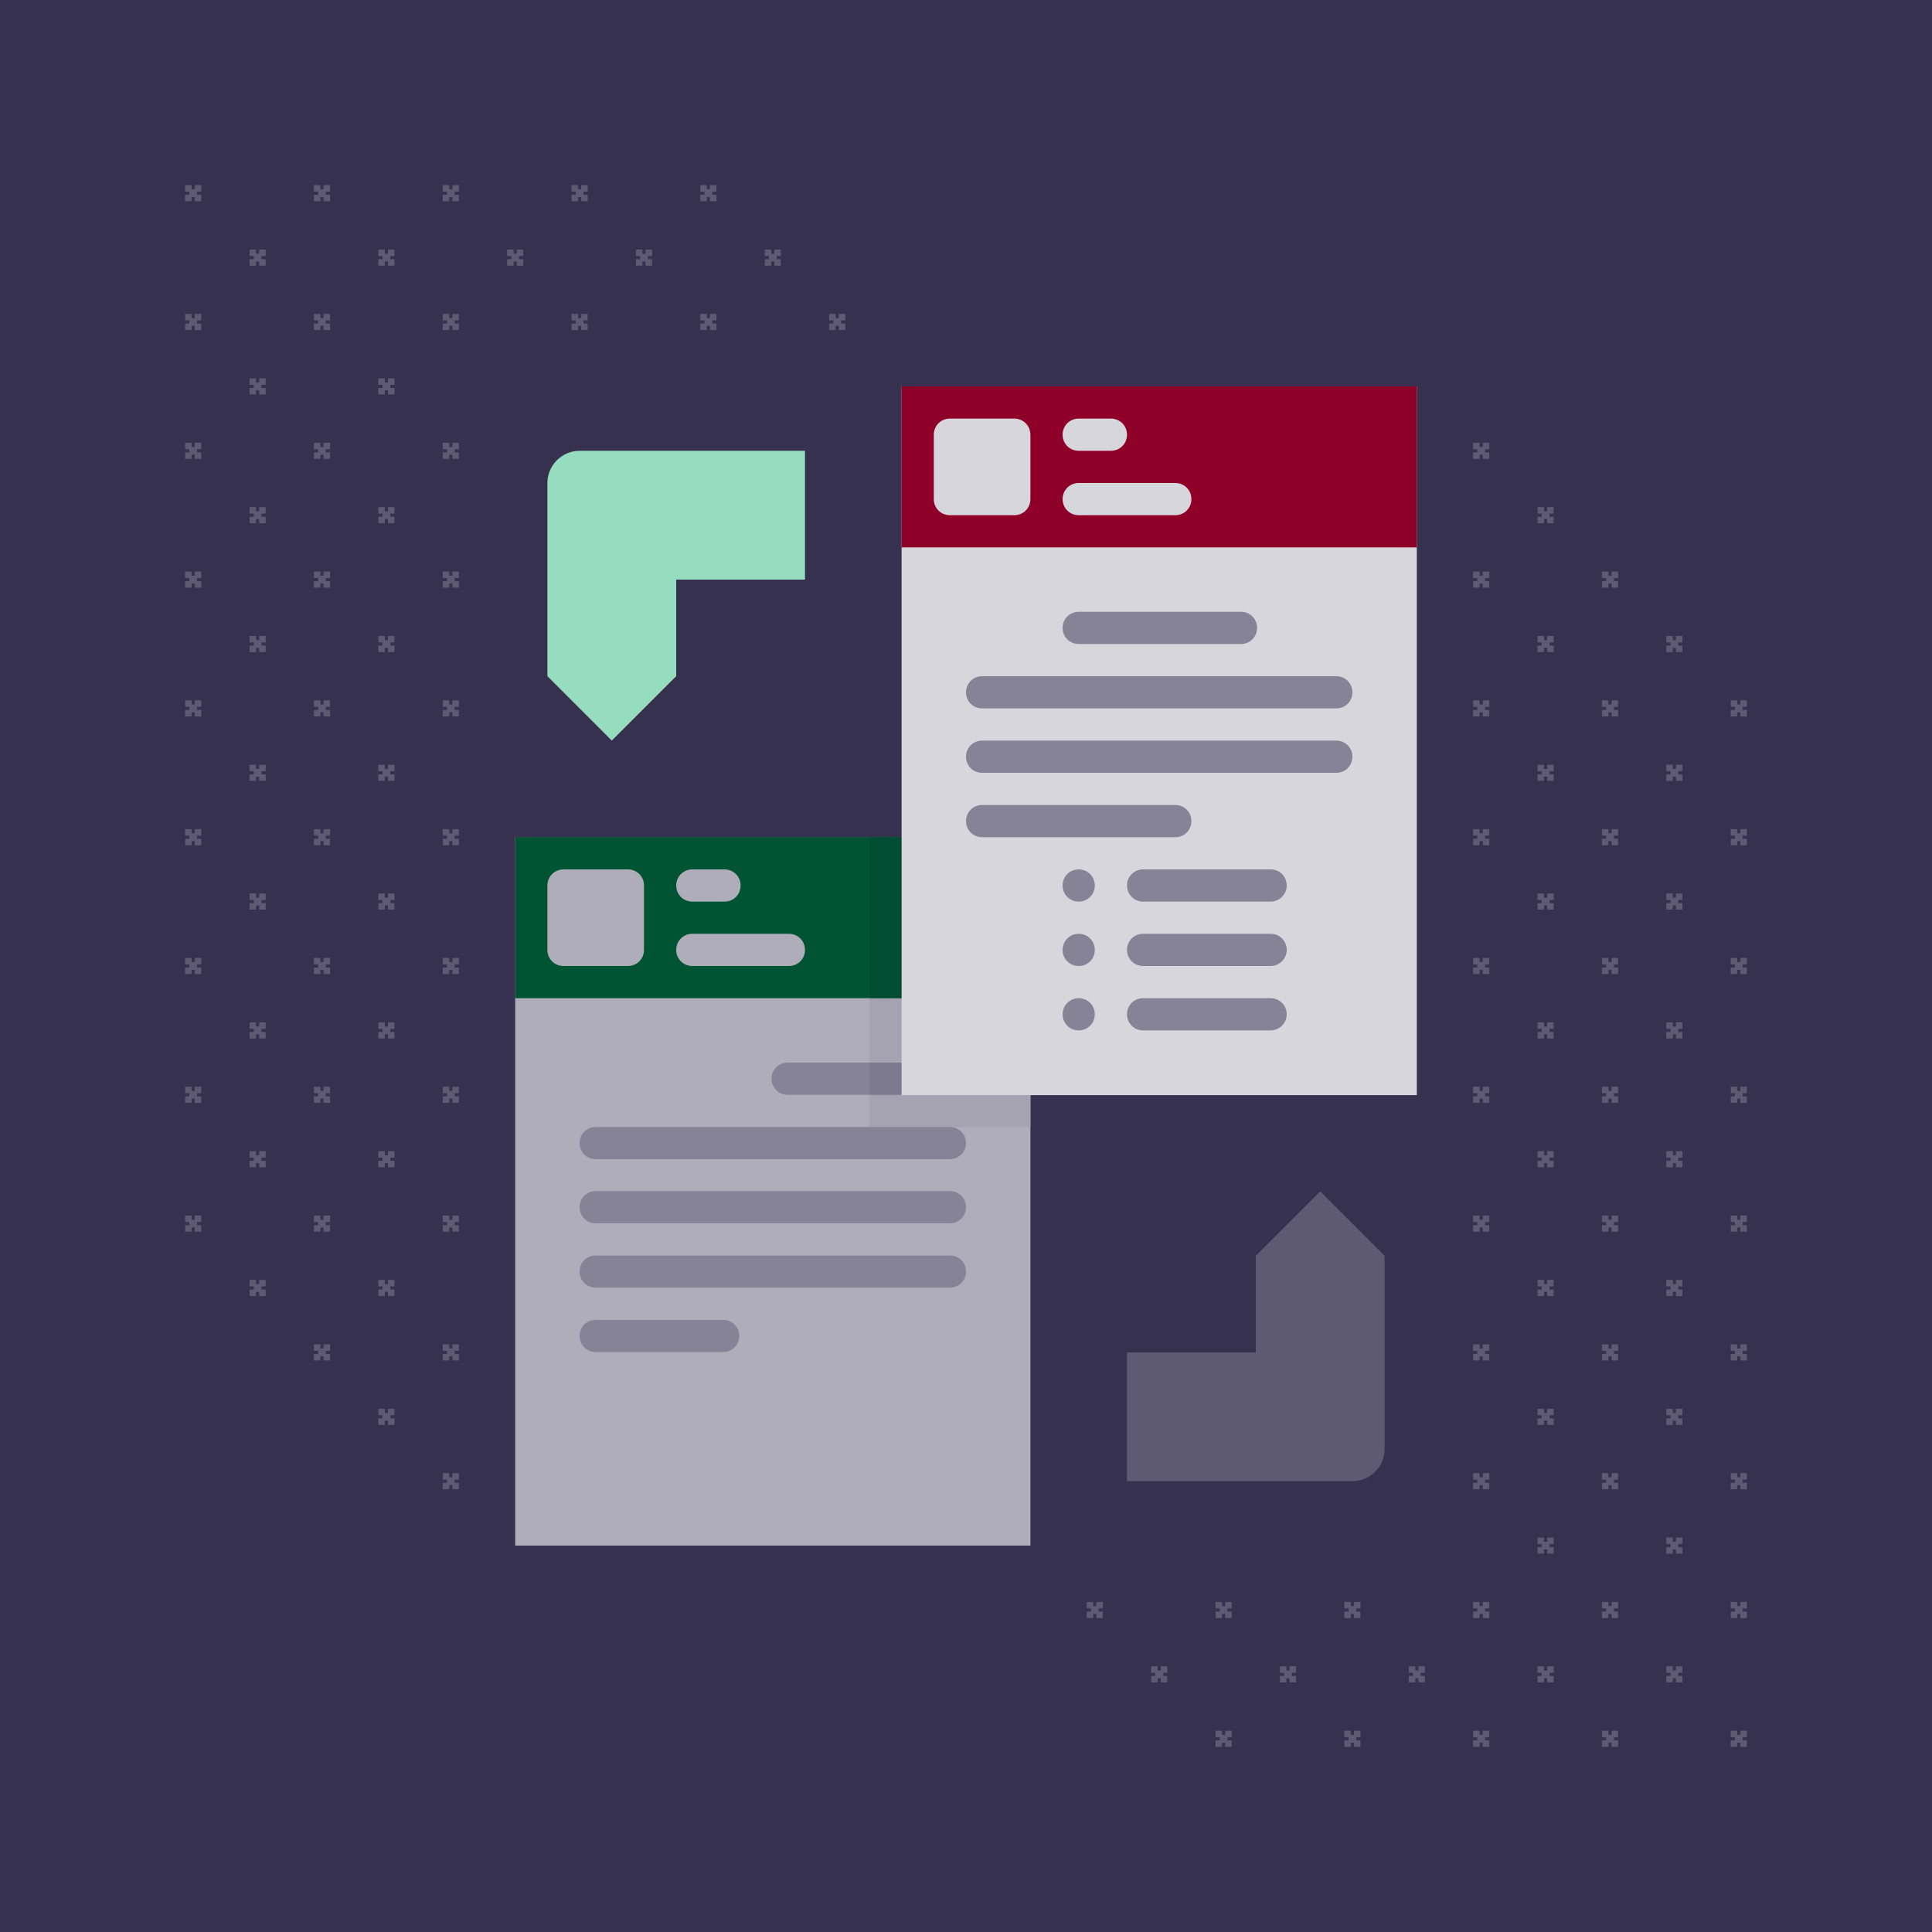 <?xml version="1.0" encoding="utf-8"?>
<!-- Generator: Adobe Illustrator 24.0.3, SVG Export Plug-In . SVG Version: 6.00 Build 0)  -->
<svg version="1.1" xmlns="http://www.w3.org/2000/svg" xmlns:xlink="http://www.w3.org/1999/xlink" x="0px" y="0px"
	 viewBox="0 0 600 600" style="enable-background:new 0 0 600 600;" xml:space="preserve">
<style type="text/css">
	.st0{fill:#373150;}
	.st1{fill:#5F5A74;}
	.st2{fill:#AFADB9;}
	.st3{fill:#878397;}
	.st4{fill:#005434;}
	.st5{fill:#96DCBE;}
	.st6{fill:#A5A2B1;}
	.st7{fill:#004D34;}
	.st8{fill:#7D798E;}
	.st9{fill:#D7D6DC;}
	.st10{fill:#8F0028;}
	.st11{display:none;}
	.st12{display:inline;}
	.st13{fill:none;stroke:#FF00FF;stroke-width:2;stroke-miterlimit:10;}
</style>
<g id="Dark_background">
	<rect x="-10" y="-10" class="st0" width="620" height="620"/>
</g>
<g id="Layer_5">
</g>
<g id="Shadows">
</g>
<g id="Pattern">
	<g>
		<polygon class="st1" points="62.5,59.5 62.5,57.5 60.5,57.5 60.5,58.8 59.5,58.8 59.5,57.5 57.5,57.5 57.5,59.5 58.8,59.5 
			58.8,60.5 57.5,60.5 57.5,62.5 59.5,62.5 59.5,61.2 60.5,61.2 60.5,62.5 62.5,62.5 62.5,60.5 61.2,60.5 61.2,59.5 		"/>
		<polygon class="st1" points="102.5,59.5 102.5,57.5 100.5,57.5 100.5,58.8 99.5,58.8 99.5,57.5 97.5,57.5 97.5,59.5 98.8,59.5 
			98.8,60.5 97.5,60.5 97.5,62.5 99.5,62.5 99.5,61.2 100.5,61.2 100.5,62.5 102.5,62.5 102.5,60.5 101.2,60.5 101.2,59.5 		"/>
		<polygon class="st1" points="142.5,59.5 142.5,57.5 140.5,57.5 140.5,58.8 139.5,58.8 139.5,57.5 137.5,57.5 137.5,59.5 
			138.8,59.5 138.8,60.5 137.5,60.5 137.5,62.5 139.5,62.5 139.5,61.2 140.5,61.2 140.5,62.5 142.5,62.5 142.5,60.5 141.2,60.5 
			141.2,59.5 		"/>
		<polygon class="st1" points="182.5,59.5 182.5,57.5 180.5,57.5 180.5,58.8 179.5,58.8 179.5,57.5 177.5,57.5 177.5,59.5 
			178.8,59.5 178.8,60.5 177.5,60.5 177.5,62.5 179.5,62.5 179.5,61.2 180.5,61.2 180.5,62.5 182.5,62.5 182.5,60.5 181.2,60.5 
			181.2,59.5 		"/>
		<polygon class="st1" points="222.5,59.5 222.5,57.5 220.5,57.5 220.5,58.8 219.5,58.8 219.5,57.5 217.5,57.5 217.5,59.5 
			218.8,59.5 218.8,60.5 217.5,60.5 217.5,62.5 219.5,62.5 219.5,61.2 220.5,61.2 220.5,62.5 222.5,62.5 222.5,60.5 221.2,60.5 
			221.2,59.5 		"/>
		<polygon class="st1" points="82.5,79.5 82.5,77.5 80.5,77.5 80.5,78.8 79.5,78.8 79.5,77.5 77.5,77.5 77.5,79.5 78.8,79.5 
			78.8,80.5 77.5,80.5 77.5,82.5 79.5,82.5 79.5,81.2 80.5,81.2 80.5,82.5 82.5,82.5 82.5,80.5 81.2,80.5 81.2,79.5 		"/>
		<polygon class="st1" points="122.5,79.5 122.5,77.5 120.5,77.5 120.5,78.8 119.5,78.8 119.5,77.5 117.5,77.5 117.5,79.5 
			118.8,79.5 118.8,80.5 117.5,80.5 117.5,82.5 119.5,82.5 119.5,81.2 120.5,81.2 120.5,82.5 122.5,82.5 122.5,80.5 121.2,80.5 
			121.2,79.5 		"/>
		<polygon class="st1" points="162.5,79.5 162.5,77.5 160.5,77.5 160.5,78.8 159.5,78.8 159.5,77.5 157.5,77.5 157.5,79.5 
			158.8,79.5 158.8,80.5 157.5,80.5 157.5,82.5 159.5,82.5 159.5,81.2 160.5,81.2 160.5,82.5 162.5,82.5 162.5,80.5 161.2,80.5 
			161.2,79.5 		"/>
		<polygon class="st1" points="202.5,79.5 202.5,77.5 200.5,77.5 200.5,78.8 199.5,78.8 199.5,77.5 197.5,77.5 197.5,79.5 
			198.8,79.5 198.8,80.5 197.5,80.5 197.5,82.5 199.5,82.5 199.5,81.2 200.5,81.2 200.5,82.5 202.5,82.5 202.5,80.5 201.2,80.5 
			201.2,79.5 		"/>
		<polygon class="st1" points="242.5,79.5 242.5,77.5 240.5,77.5 240.5,78.8 239.5,78.8 239.5,77.5 237.5,77.5 237.5,79.5 
			238.8,79.5 238.8,80.5 237.5,80.5 237.5,82.5 239.5,82.5 239.5,81.2 240.5,81.2 240.5,82.5 242.5,82.5 242.5,80.5 241.2,80.5 
			241.2,79.5 		"/>
		<polygon class="st1" points="82.5,119.5 82.5,117.5 80.5,117.5 80.5,118.8 79.5,118.8 79.5,117.5 77.5,117.5 77.5,119.5 
			78.8,119.5 78.8,120.5 77.5,120.5 77.5,122.5 79.5,122.5 79.5,121.2 80.5,121.2 80.5,122.5 82.5,122.5 82.5,120.5 81.2,120.5 
			81.2,119.5 		"/>
		<polygon class="st1" points="122.5,119.5 122.5,117.5 120.5,117.5 120.5,118.8 119.5,118.8 119.5,117.5 117.5,117.5 117.5,119.5 
			118.8,119.5 118.8,120.5 117.5,120.5 117.5,122.5 119.5,122.5 119.5,121.2 120.5,121.2 120.5,122.5 122.5,122.5 122.5,120.5 
			121.2,120.5 121.2,119.5 		"/>
		<polygon class="st1" points="82.5,159.5 82.5,157.5 80.5,157.5 80.5,158.8 79.5,158.8 79.5,157.5 77.5,157.5 77.5,159.5 
			78.8,159.5 78.8,160.5 77.5,160.5 77.5,162.5 79.5,162.5 79.5,161.2 80.5,161.2 80.5,162.5 82.5,162.5 82.5,160.5 81.2,160.5 
			81.2,159.5 		"/>
		<polygon class="st1" points="122.5,159.5 122.5,157.5 120.5,157.5 120.5,158.8 119.5,158.8 119.5,157.5 117.5,157.5 117.5,159.5 
			118.8,159.5 118.8,160.5 117.5,160.5 117.5,162.5 119.5,162.5 119.5,161.2 120.5,161.2 120.5,162.5 122.5,162.5 122.5,160.5 
			121.2,160.5 121.2,159.5 		"/>
		<polygon class="st1" points="82.5,199.5 82.5,197.5 80.5,197.5 80.5,198.8 79.5,198.8 79.5,197.5 77.5,197.5 77.5,199.5 
			78.8,199.5 78.8,200.5 77.5,200.5 77.5,202.5 79.5,202.5 79.5,201.2 80.5,201.2 80.5,202.5 82.5,202.5 82.5,200.5 81.2,200.5 
			81.2,199.5 		"/>
		<polygon class="st1" points="122.5,199.5 122.5,197.5 120.5,197.5 120.5,198.8 119.5,198.8 119.5,197.5 117.5,197.5 117.5,199.5 
			118.8,199.5 118.8,200.5 117.5,200.5 117.5,202.5 119.5,202.5 119.5,201.2 120.5,201.2 120.5,202.5 122.5,202.5 122.5,200.5 
			121.2,200.5 121.2,199.5 		"/>
		<polygon class="st1" points="82.5,239.5 82.5,237.5 80.5,237.5 80.5,238.8 79.5,238.8 79.5,237.5 77.5,237.5 77.5,239.5 
			78.8,239.5 78.8,240.5 77.5,240.5 77.5,242.5 79.5,242.5 79.5,241.2 80.5,241.2 80.5,242.5 82.5,242.5 82.5,240.5 81.2,240.5 
			81.2,239.5 		"/>
		<polygon class="st1" points="122.5,239.5 122.5,237.5 120.5,237.5 120.5,238.8 119.5,238.8 119.5,237.5 117.5,237.5 117.5,239.5 
			118.8,239.5 118.8,240.5 117.5,240.5 117.5,242.5 119.5,242.5 119.5,241.2 120.5,241.2 120.5,242.5 122.5,242.5 122.5,240.5 
			121.2,240.5 121.2,239.5 		"/>
		<polygon class="st1" points="82.5,279.5 82.5,277.5 80.5,277.5 80.5,278.8 79.5,278.8 79.5,277.5 77.5,277.5 77.5,279.5 
			78.8,279.5 78.8,280.5 77.5,280.5 77.5,282.5 79.5,282.5 79.5,281.2 80.5,281.2 80.5,282.5 82.5,282.5 82.5,280.5 81.2,280.5 
			81.2,279.5 		"/>
		<polygon class="st1" points="122.5,279.5 122.5,277.5 120.5,277.5 120.5,278.8 119.5,278.8 119.5,277.5 117.5,277.5 117.5,279.5 
			118.8,279.5 118.8,280.5 117.5,280.5 117.5,282.5 119.5,282.5 119.5,281.2 120.5,281.2 120.5,282.5 122.5,282.5 122.5,280.5 
			121.2,280.5 121.2,279.5 		"/>
		<polygon class="st1" points="82.5,319.5 82.5,317.5 80.5,317.5 80.5,318.8 79.5,318.8 79.5,317.5 77.5,317.5 77.5,319.5 
			78.8,319.5 78.8,320.5 77.5,320.5 77.5,322.5 79.5,322.5 79.5,321.2 80.5,321.2 80.5,322.5 82.5,322.5 82.5,320.5 81.2,320.5 
			81.2,319.5 		"/>
		<polygon class="st1" points="122.5,319.5 122.5,317.5 120.5,317.5 120.5,318.8 119.5,318.8 119.5,317.5 117.5,317.5 117.5,319.5 
			118.8,319.5 118.8,320.5 117.5,320.5 117.5,322.5 119.5,322.5 119.5,321.2 120.5,321.2 120.5,322.5 122.5,322.5 122.5,320.5 
			121.2,320.5 121.2,319.5 		"/>
		<polygon class="st1" points="82.5,359.5 82.5,357.5 80.5,357.5 80.5,358.8 79.5,358.8 79.5,357.5 77.5,357.5 77.5,359.5 
			78.8,359.5 78.8,360.5 77.5,360.5 77.5,362.5 79.5,362.5 79.5,361.2 80.5,361.2 80.5,362.5 82.5,362.5 82.5,360.5 81.2,360.5 
			81.2,359.5 		"/>
		<polygon class="st1" points="122.5,359.5 122.5,357.5 120.5,357.5 120.5,358.8 119.5,358.8 119.5,357.5 117.5,357.5 117.5,359.5 
			118.8,359.5 118.8,360.5 117.5,360.5 117.5,362.5 119.5,362.5 119.5,361.2 120.5,361.2 120.5,362.5 122.5,362.5 122.5,360.5 
			121.2,360.5 121.2,359.5 		"/>
		<polygon class="st1" points="82.5,399.5 82.5,397.5 80.5,397.5 80.5,398.8 79.5,398.8 79.5,397.5 77.5,397.5 77.5,399.5 
			78.8,399.5 78.8,400.5 77.5,400.5 77.5,402.5 79.5,402.5 79.5,401.2 80.5,401.2 80.5,402.5 82.5,402.5 82.5,400.5 81.2,400.5 
			81.2,399.5 		"/>
		<polygon class="st1" points="122.5,399.5 122.5,397.5 120.5,397.5 120.5,398.8 119.5,398.8 119.5,397.5 117.5,397.5 117.5,399.5 
			118.8,399.5 118.8,400.5 117.5,400.5 117.5,402.5 119.5,402.5 119.5,401.2 120.5,401.2 120.5,402.5 122.5,402.5 122.5,400.5 
			121.2,400.5 121.2,399.5 		"/>
		<polygon class="st1" points="122.5,439.5 122.5,437.5 120.5,437.5 120.5,438.8 119.5,438.8 119.5,437.5 117.5,437.5 117.5,439.5 
			118.8,439.5 118.8,440.5 117.5,440.5 117.5,442.5 119.5,442.5 119.5,441.2 120.5,441.2 120.5,442.5 122.5,442.5 122.5,440.5 
			121.2,440.5 121.2,439.5 		"/>
		<polygon class="st1" points="62.5,99.5 62.5,97.5 60.5,97.5 60.5,98.8 59.5,98.8 59.5,97.5 57.5,97.5 57.5,99.5 58.8,99.5 
			58.8,100.5 57.5,100.5 57.5,102.5 59.5,102.5 59.5,101.2 60.5,101.2 60.5,102.5 62.5,102.5 62.5,100.5 61.2,100.5 61.2,99.5 		"/>
		<polygon class="st1" points="102.5,99.5 102.5,97.5 100.5,97.5 100.5,98.8 99.5,98.8 99.5,97.5 97.5,97.5 97.5,99.5 98.8,99.5 
			98.8,100.5 97.5,100.5 97.5,102.5 99.5,102.5 99.5,101.2 100.5,101.2 100.5,102.5 102.5,102.5 102.5,100.5 101.2,100.5 
			101.2,99.5 		"/>
		<polygon class="st1" points="142.5,99.5 142.5,97.5 140.5,97.5 140.5,98.8 139.5,98.8 139.5,97.5 137.5,97.5 137.5,99.5 
			138.8,99.5 138.8,100.5 137.5,100.5 137.5,102.5 139.5,102.5 139.5,101.2 140.5,101.2 140.5,102.5 142.5,102.5 142.5,100.5 
			141.2,100.5 141.2,99.5 		"/>
		<polygon class="st1" points="182.5,99.5 182.5,97.5 180.5,97.5 180.5,98.8 179.5,98.8 179.5,97.5 177.5,97.5 177.5,99.5 
			178.8,99.5 178.8,100.5 177.5,100.5 177.5,102.5 179.5,102.5 179.5,101.2 180.5,101.2 180.5,102.5 182.5,102.5 182.5,100.5 
			181.2,100.5 181.2,99.5 		"/>
		<polygon class="st1" points="222.5,99.5 222.5,97.5 220.5,97.5 220.5,98.8 219.5,98.8 219.5,97.5 217.5,97.5 217.5,99.5 
			218.8,99.5 218.8,100.5 217.5,100.5 217.5,102.5 219.5,102.5 219.5,101.2 220.5,101.2 220.5,102.5 222.5,102.5 222.5,100.5 
			221.2,100.5 221.2,99.5 		"/>
		<polygon class="st1" points="262.5,99.5 262.5,97.5 260.5,97.5 260.5,98.8 259.5,98.8 259.5,97.5 257.5,97.5 257.5,99.5 
			258.8,99.5 258.8,100.5 257.5,100.5 257.5,102.5 259.5,102.5 259.5,101.2 260.5,101.2 260.5,102.5 262.5,102.5 262.5,100.5 
			261.2,100.5 261.2,99.5 		"/>
		<polygon class="st1" points="62.5,139.5 62.5,137.5 60.5,137.5 60.5,138.8 59.5,138.8 59.5,137.5 57.5,137.5 57.5,139.5 
			58.8,139.5 58.8,140.5 57.5,140.5 57.5,142.5 59.5,142.5 59.5,141.2 60.5,141.2 60.5,142.5 62.5,142.5 62.5,140.5 61.2,140.5 
			61.2,139.5 		"/>
		<polygon class="st1" points="102.5,139.5 102.5,137.5 100.5,137.5 100.5,138.8 99.5,138.8 99.5,137.5 97.5,137.5 97.5,139.5 
			98.8,139.5 98.8,140.5 97.5,140.5 97.5,142.5 99.5,142.5 99.5,141.2 100.5,141.2 100.5,142.5 102.5,142.5 102.5,140.5 
			101.2,140.5 101.2,139.5 		"/>
		<polygon class="st1" points="142.5,139.5 142.5,137.5 140.5,137.5 140.5,138.8 139.5,138.8 139.5,137.5 137.5,137.5 137.5,139.5 
			138.8,139.5 138.8,140.5 137.5,140.5 137.5,142.5 139.5,142.5 139.5,141.2 140.5,141.2 140.5,142.5 142.5,142.5 142.5,140.5 
			141.2,140.5 141.2,139.5 		"/>
		<polygon class="st1" points="462.5,139.5 462.5,137.5 460.5,137.5 460.5,138.8 459.5,138.8 459.5,137.5 457.5,137.5 457.5,139.5 
			458.8,139.5 458.8,140.5 457.5,140.5 457.5,142.5 459.5,142.5 459.5,141.2 460.5,141.2 460.5,142.5 462.5,142.5 462.5,140.5 
			461.2,140.5 461.2,139.5 		"/>
		<polygon class="st1" points="62.5,179.5 62.5,177.5 60.5,177.5 60.5,178.8 59.5,178.8 59.5,177.5 57.5,177.5 57.5,179.5 
			58.8,179.5 58.8,180.5 57.5,180.5 57.5,182.5 59.5,182.5 59.5,181.2 60.5,181.2 60.5,182.5 62.5,182.5 62.5,180.5 61.2,180.5 
			61.2,179.5 		"/>
		<polygon class="st1" points="102.5,179.5 102.5,177.5 100.5,177.5 100.5,178.8 99.5,178.8 99.5,177.5 97.5,177.5 97.5,179.5 
			98.8,179.5 98.8,180.5 97.5,180.5 97.5,182.5 99.5,182.5 99.5,181.2 100.5,181.2 100.5,182.5 102.5,182.5 102.5,180.5 
			101.2,180.5 101.2,179.5 		"/>
		<polygon class="st1" points="142.5,179.5 142.5,177.5 140.5,177.5 140.5,178.8 139.5,178.8 139.5,177.5 137.5,177.5 137.5,179.5 
			138.8,179.5 138.8,180.5 137.5,180.5 137.5,182.5 139.5,182.5 139.5,181.2 140.5,181.2 140.5,182.5 142.5,182.5 142.5,180.5 
			141.2,180.5 141.2,179.5 		"/>
		<polygon class="st1" points="462.5,179.5 462.5,177.5 460.5,177.5 460.5,178.8 459.5,178.8 459.5,177.5 457.5,177.5 457.5,179.5 
			458.8,179.5 458.8,180.5 457.5,180.5 457.5,182.5 459.5,182.5 459.5,181.2 460.5,181.2 460.5,182.5 462.5,182.5 462.5,180.5 
			461.2,180.5 461.2,179.5 		"/>
		<polygon class="st1" points="62.5,219.5 62.5,217.5 60.5,217.5 60.5,218.8 59.5,218.8 59.5,217.5 57.5,217.5 57.5,219.5 
			58.8,219.5 58.8,220.5 57.5,220.5 57.5,222.5 59.5,222.5 59.5,221.2 60.5,221.2 60.5,222.5 62.5,222.5 62.5,220.5 61.2,220.5 
			61.2,219.5 		"/>
		<polygon class="st1" points="102.5,219.5 102.5,217.5 100.5,217.5 100.5,218.8 99.5,218.8 99.5,217.5 97.5,217.5 97.5,219.5 
			98.8,219.5 98.8,220.5 97.5,220.5 97.5,222.5 99.5,222.5 99.5,221.2 100.5,221.2 100.5,222.5 102.5,222.5 102.5,220.5 
			101.2,220.5 101.2,219.5 		"/>
		<polygon class="st1" points="142.5,219.5 142.5,217.5 140.5,217.5 140.5,218.8 139.5,218.8 139.5,217.5 137.5,217.5 137.5,219.5 
			138.8,219.5 138.8,220.5 137.5,220.5 137.5,222.5 139.5,222.5 139.5,221.2 140.5,221.2 140.5,222.5 142.5,222.5 142.5,220.5 
			141.2,220.5 141.2,219.5 		"/>
		<polygon class="st1" points="462.5,219.5 462.5,217.5 460.5,217.5 460.5,218.8 459.5,218.8 459.5,217.5 457.5,217.5 457.5,219.5 
			458.8,219.5 458.8,220.5 457.5,220.5 457.5,222.5 459.5,222.5 459.5,221.2 460.5,221.2 460.5,222.5 462.5,222.5 462.5,220.5 
			461.2,220.5 461.2,219.5 		"/>
		<polygon class="st1" points="62.5,259.5 62.5,257.5 60.5,257.5 60.5,258.8 59.5,258.8 59.5,257.5 57.5,257.5 57.5,259.5 
			58.8,259.5 58.8,260.5 57.5,260.5 57.5,262.5 59.5,262.5 59.5,261.2 60.5,261.2 60.5,262.5 62.5,262.5 62.5,260.5 61.2,260.5 
			61.2,259.5 		"/>
		<polygon class="st1" points="102.5,259.5 102.5,257.5 100.5,257.5 100.5,258.8 99.5,258.8 99.5,257.5 97.5,257.5 97.5,259.5 
			98.8,259.5 98.8,260.5 97.5,260.5 97.5,262.5 99.5,262.5 99.5,261.2 100.5,261.2 100.5,262.5 102.5,262.5 102.5,260.5 
			101.2,260.5 101.2,259.5 		"/>
		<polygon class="st1" points="142.5,259.5 142.5,257.5 140.5,257.5 140.5,258.8 139.5,258.8 139.5,257.5 137.5,257.5 137.5,259.5 
			138.8,259.5 138.8,260.5 137.5,260.5 137.5,262.5 139.5,262.5 139.5,261.2 140.5,261.2 140.5,262.5 142.5,262.5 142.5,260.5 
			141.2,260.5 141.2,259.5 		"/>
		<polygon class="st1" points="462.5,259.5 462.5,257.5 460.5,257.5 460.5,258.8 459.5,258.8 459.5,257.5 457.5,257.5 457.5,259.5 
			458.8,259.5 458.8,260.5 457.5,260.5 457.5,262.5 459.5,262.5 459.5,261.2 460.5,261.2 460.5,262.5 462.5,262.5 462.5,260.5 
			461.2,260.5 461.2,259.5 		"/>
		<polygon class="st1" points="62.5,299.5 62.5,297.5 60.5,297.5 60.5,298.8 59.5,298.8 59.5,297.5 57.5,297.5 57.5,299.5 
			58.8,299.5 58.8,300.5 57.5,300.5 57.5,302.5 59.5,302.5 59.5,301.2 60.5,301.2 60.5,302.5 62.5,302.5 62.5,300.5 61.2,300.5 
			61.2,299.5 		"/>
		<polygon class="st1" points="102.5,299.5 102.5,297.5 100.5,297.5 100.5,298.8 99.5,298.8 99.5,297.5 97.5,297.5 97.5,299.5 
			98.8,299.5 98.8,300.5 97.5,300.5 97.5,302.5 99.5,302.5 99.5,301.2 100.5,301.2 100.5,302.5 102.5,302.5 102.5,300.5 
			101.2,300.5 101.2,299.5 		"/>
		<polygon class="st1" points="142.5,299.5 142.5,297.5 140.5,297.5 140.5,298.8 139.5,298.8 139.5,297.5 137.5,297.5 137.5,299.5 
			138.8,299.5 138.8,300.5 137.5,300.5 137.5,302.5 139.5,302.5 139.5,301.2 140.5,301.2 140.5,302.5 142.5,302.5 142.5,300.5 
			141.2,300.5 141.2,299.5 		"/>
		<polygon class="st1" points="462.5,299.5 462.5,297.5 460.5,297.5 460.5,298.8 459.5,298.8 459.5,297.5 457.5,297.5 457.5,299.5 
			458.8,299.5 458.8,300.5 457.5,300.5 457.5,302.5 459.5,302.5 459.5,301.2 460.5,301.2 460.5,302.5 462.5,302.5 462.5,300.5 
			461.2,300.5 461.2,299.5 		"/>
		<polygon class="st1" points="62.5,339.5 62.5,337.5 60.5,337.5 60.5,338.8 59.5,338.8 59.5,337.5 57.5,337.5 57.5,339.5 
			58.8,339.5 58.8,340.5 57.5,340.5 57.5,342.5 59.5,342.5 59.5,341.2 60.5,341.2 60.5,342.5 62.5,342.5 62.5,340.5 61.2,340.5 
			61.2,339.5 		"/>
		<polygon class="st1" points="102.5,339.5 102.5,337.5 100.5,337.5 100.5,338.8 99.5,338.8 99.5,337.5 97.5,337.5 97.5,339.5 
			98.8,339.5 98.8,340.5 97.5,340.5 97.5,342.5 99.5,342.5 99.5,341.2 100.5,341.2 100.5,342.5 102.5,342.5 102.5,340.5 
			101.2,340.5 101.2,339.5 		"/>
		<polygon class="st1" points="142.5,339.5 142.5,337.5 140.5,337.5 140.5,338.8 139.5,338.8 139.5,337.5 137.5,337.5 137.5,339.5 
			138.8,339.5 138.8,340.5 137.5,340.5 137.5,342.5 139.5,342.5 139.5,341.2 140.5,341.2 140.5,342.5 142.5,342.5 142.5,340.5 
			141.2,340.5 141.2,339.5 		"/>
		<polygon class="st1" points="462.5,339.5 462.5,337.5 460.5,337.5 460.5,338.8 459.5,338.8 459.5,337.5 457.5,337.5 457.5,339.5 
			458.8,339.5 458.8,340.5 457.5,340.5 457.5,342.5 459.5,342.5 459.5,341.2 460.5,341.2 460.5,342.5 462.5,342.5 462.5,340.5 
			461.2,340.5 461.2,339.5 		"/>
		<polygon class="st1" points="62.5,379.5 62.5,377.5 60.5,377.5 60.5,378.8 59.5,378.8 59.5,377.5 57.5,377.5 57.5,379.5 
			58.8,379.5 58.8,380.5 57.5,380.5 57.5,382.5 59.5,382.5 59.5,381.2 60.5,381.2 60.5,382.5 62.5,382.5 62.5,380.5 61.2,380.5 
			61.2,379.5 		"/>
		<polygon class="st1" points="102.5,379.5 102.5,377.5 100.5,377.5 100.5,378.8 99.5,378.8 99.5,377.5 97.5,377.5 97.5,379.5 
			98.8,379.5 98.8,380.5 97.5,380.5 97.5,382.5 99.5,382.5 99.5,381.2 100.5,381.2 100.5,382.5 102.5,382.5 102.5,380.5 
			101.2,380.5 101.2,379.5 		"/>
		<polygon class="st1" points="142.5,379.5 142.5,377.5 140.5,377.5 140.5,378.8 139.5,378.8 139.5,377.5 137.5,377.5 137.5,379.5 
			138.8,379.5 138.8,380.5 137.5,380.5 137.5,382.5 139.5,382.5 139.5,381.2 140.5,381.2 140.5,382.5 142.5,382.5 142.5,380.5 
			141.2,380.5 141.2,379.5 		"/>
		<polygon class="st1" points="462.5,379.5 462.5,377.5 460.5,377.5 460.5,378.8 459.5,378.8 459.5,377.5 457.5,377.5 457.5,379.5 
			458.8,379.5 458.8,380.5 457.5,380.5 457.5,382.5 459.5,382.5 459.5,381.2 460.5,381.2 460.5,382.5 462.5,382.5 462.5,380.5 
			461.2,380.5 461.2,379.5 		"/>
		<polygon class="st1" points="102.5,419.5 102.5,417.5 100.5,417.5 100.5,418.8 99.5,418.8 99.5,417.5 97.5,417.5 97.5,419.5 
			98.8,419.5 98.8,420.5 97.5,420.5 97.5,422.5 99.5,422.5 99.5,421.2 100.5,421.2 100.5,422.5 102.5,422.5 102.5,420.5 
			101.2,420.5 101.2,419.5 		"/>
		<polygon class="st1" points="142.5,419.5 142.5,417.5 140.5,417.5 140.5,418.8 139.5,418.8 139.5,417.5 137.5,417.5 137.5,419.5 
			138.8,419.5 138.8,420.5 137.5,420.5 137.5,422.5 139.5,422.5 139.5,421.2 140.5,421.2 140.5,422.5 142.5,422.5 142.5,420.5 
			141.2,420.5 141.2,419.5 		"/>
		<polygon class="st1" points="462.5,419.5 462.5,417.5 460.5,417.5 460.5,418.8 459.5,418.8 459.5,417.5 457.5,417.5 457.5,419.5 
			458.8,419.5 458.8,420.5 457.5,420.5 457.5,422.5 459.5,422.5 459.5,421.2 460.5,421.2 460.5,422.5 462.5,422.5 462.5,420.5 
			461.2,420.5 461.2,419.5 		"/>
		<polygon class="st1" points="142.5,459.5 142.5,457.5 140.5,457.5 140.5,458.8 139.5,458.8 139.5,457.5 137.5,457.5 137.5,459.5 
			138.8,459.5 138.8,460.5 137.5,460.5 137.5,462.5 139.5,462.5 139.5,461.2 140.5,461.2 140.5,462.5 142.5,462.5 142.5,460.5 
			141.2,460.5 141.2,459.5 		"/>
		<polygon class="st1" points="462.5,459.5 462.5,457.5 460.5,457.5 460.5,458.8 459.5,458.8 459.5,457.5 457.5,457.5 457.5,459.5 
			458.8,459.5 458.8,460.5 457.5,460.5 457.5,462.5 459.5,462.5 459.5,461.2 460.5,461.2 460.5,462.5 462.5,462.5 462.5,460.5 
			461.2,460.5 461.2,459.5 		"/>
		<polygon class="st1" points="362.5,519.5 362.5,517.5 360.5,517.5 360.5,518.8 359.5,518.8 359.5,517.5 357.5,517.5 357.5,519.5 
			358.8,519.5 358.8,520.5 357.5,520.5 357.5,522.5 359.5,522.5 359.5,521.2 360.5,521.2 360.5,522.5 362.5,522.5 362.5,520.5 
			361.2,520.5 361.2,519.5 		"/>
		<polygon class="st1" points="402.5,519.5 402.5,517.5 400.5,517.5 400.5,518.8 399.5,518.8 399.5,517.5 397.5,517.5 397.5,519.5 
			398.8,519.5 398.8,520.5 397.5,520.5 397.5,522.5 399.5,522.5 399.5,521.2 400.5,521.2 400.5,522.5 402.5,522.5 402.5,520.5 
			401.2,520.5 401.2,519.5 		"/>
		<polygon class="st1" points="442.5,519.5 442.5,517.5 440.5,517.5 440.5,518.8 439.5,518.8 439.5,517.5 437.5,517.5 437.5,519.5 
			438.8,519.5 438.8,520.5 437.5,520.5 437.5,522.5 439.5,522.5 439.5,521.2 440.5,521.2 440.5,522.5 442.5,522.5 442.5,520.5 
			441.2,520.5 441.2,519.5 		"/>
		<polygon class="st1" points="342.5,499.5 342.5,497.5 340.5,497.5 340.5,498.8 339.5,498.8 339.5,497.5 337.5,497.5 337.5,499.5 
			338.8,499.5 338.8,500.5 337.5,500.5 337.5,502.5 339.5,502.5 339.5,501.2 340.5,501.2 340.5,502.5 342.5,502.5 342.5,500.5 
			341.2,500.5 341.2,499.5 		"/>
		<polygon class="st1" points="382.5,499.5 382.5,497.5 380.5,497.5 380.5,498.8 379.5,498.8 379.5,497.5 377.5,497.5 377.5,499.5 
			378.8,499.5 378.8,500.5 377.5,500.5 377.5,502.5 379.5,502.5 379.5,501.2 380.5,501.2 380.5,502.5 382.5,502.5 382.5,500.5 
			381.2,500.5 381.2,499.5 		"/>
		<polygon class="st1" points="422.5,499.5 422.5,497.5 420.5,497.5 420.5,498.8 419.5,498.8 419.5,497.5 417.5,497.5 417.5,499.5 
			418.8,499.5 418.8,500.5 417.5,500.5 417.5,502.5 419.5,502.5 419.5,501.2 420.5,501.2 420.5,502.5 422.5,502.5 422.5,500.5 
			421.2,500.5 421.2,499.5 		"/>
		<polygon class="st1" points="462.5,499.5 462.5,497.5 460.5,497.5 460.5,498.8 459.5,498.8 459.5,497.5 457.5,497.5 457.5,499.5 
			458.8,499.5 458.8,500.5 457.5,500.5 457.5,502.5 459.5,502.5 459.5,501.2 460.5,501.2 460.5,502.5 462.5,502.5 462.5,500.5 
			461.2,500.5 461.2,499.5 		"/>
		<polygon class="st1" points="382.5,539.5 382.5,537.5 380.5,537.5 380.5,538.8 379.5,538.8 379.5,537.5 377.5,537.5 377.5,539.5 
			378.8,539.5 378.8,540.5 377.5,540.5 377.5,542.5 379.5,542.5 379.5,541.2 380.5,541.2 380.5,542.5 382.5,542.5 382.5,540.5 
			381.2,540.5 381.2,539.5 		"/>
		<polygon class="st1" points="422.5,539.5 422.5,537.5 420.5,537.5 420.5,538.8 419.5,538.8 419.5,537.5 417.5,537.5 417.5,539.5 
			418.8,539.5 418.8,540.5 417.5,540.5 417.5,542.5 419.5,542.5 419.5,541.2 420.5,541.2 420.5,542.5 422.5,542.5 422.5,540.5 
			421.2,540.5 421.2,539.5 		"/>
		<polygon class="st1" points="462.5,539.5 462.5,537.5 460.5,537.5 460.5,538.8 459.5,538.8 459.5,537.5 457.5,537.5 457.5,539.5 
			458.8,539.5 458.8,540.5 457.5,540.5 457.5,542.5 459.5,542.5 459.5,541.2 460.5,541.2 460.5,542.5 462.5,542.5 462.5,540.5 
			461.2,540.5 461.2,539.5 		"/>
		<polygon class="st1" points="482.5,159.5 482.5,157.5 480.5,157.5 480.5,158.8 479.5,158.8 479.5,157.5 477.5,157.5 477.5,159.5 
			478.8,159.5 478.8,160.5 477.5,160.5 477.5,162.5 479.5,162.5 479.5,161.2 480.5,161.2 480.5,162.5 482.5,162.5 482.5,160.5 
			481.2,160.5 481.2,159.5 		"/>
		<polygon class="st1" points="482.5,199.5 482.5,197.5 480.5,197.5 480.5,198.8 479.5,198.8 479.5,197.5 477.5,197.5 477.5,199.5 
			478.8,199.5 478.8,200.5 477.5,200.5 477.5,202.5 479.5,202.5 479.5,201.2 480.5,201.2 480.5,202.5 482.5,202.5 482.5,200.5 
			481.2,200.5 481.2,199.5 		"/>
		<polygon class="st1" points="522.5,199.5 522.5,197.5 520.5,197.5 520.5,198.8 519.5,198.8 519.5,197.5 517.5,197.5 517.5,199.5 
			518.8,199.5 518.8,200.5 517.5,200.5 517.5,202.5 519.5,202.5 519.5,201.2 520.5,201.2 520.5,202.5 522.5,202.5 522.5,200.5 
			521.2,200.5 521.2,199.5 		"/>
		<polygon class="st1" points="482.5,239.5 482.5,237.5 480.5,237.5 480.5,238.8 479.5,238.8 479.5,237.5 477.5,237.5 477.5,239.5 
			478.8,239.5 478.8,240.5 477.5,240.5 477.5,242.5 479.5,242.5 479.5,241.2 480.5,241.2 480.5,242.5 482.5,242.5 482.5,240.5 
			481.2,240.5 481.2,239.5 		"/>
		<polygon class="st1" points="522.5,239.5 522.5,237.5 520.5,237.5 520.5,238.8 519.5,238.8 519.5,237.5 517.5,237.5 517.5,239.5 
			518.8,239.5 518.8,240.5 517.5,240.5 517.5,242.5 519.5,242.5 519.5,241.2 520.5,241.2 520.5,242.5 522.5,242.5 522.5,240.5 
			521.2,240.5 521.2,239.5 		"/>
		<polygon class="st1" points="482.5,279.5 482.5,277.5 480.5,277.5 480.5,278.8 479.5,278.8 479.5,277.5 477.5,277.5 477.5,279.5 
			478.8,279.5 478.8,280.5 477.5,280.5 477.5,282.5 479.5,282.5 479.5,281.2 480.5,281.2 480.5,282.5 482.5,282.5 482.5,280.5 
			481.2,280.5 481.2,279.5 		"/>
		<polygon class="st1" points="522.5,279.5 522.5,277.5 520.5,277.5 520.5,278.8 519.5,278.8 519.5,277.5 517.5,277.5 517.5,279.5 
			518.8,279.5 518.8,280.5 517.5,280.5 517.5,282.5 519.5,282.5 519.5,281.2 520.5,281.2 520.5,282.5 522.5,282.5 522.5,280.5 
			521.2,280.5 521.2,279.5 		"/>
		<polygon class="st1" points="482.5,319.5 482.5,317.5 480.5,317.5 480.5,318.8 479.5,318.8 479.5,317.5 477.5,317.5 477.5,319.5 
			478.8,319.5 478.8,320.5 477.5,320.5 477.5,322.5 479.5,322.5 479.5,321.2 480.5,321.2 480.5,322.5 482.5,322.5 482.5,320.5 
			481.2,320.5 481.2,319.5 		"/>
		<polygon class="st1" points="522.5,319.5 522.5,317.5 520.5,317.5 520.5,318.8 519.5,318.8 519.5,317.5 517.5,317.5 517.5,319.5 
			518.8,319.5 518.8,320.5 517.5,320.5 517.5,322.5 519.5,322.5 519.5,321.2 520.5,321.2 520.5,322.5 522.5,322.5 522.5,320.5 
			521.2,320.5 521.2,319.5 		"/>
		<polygon class="st1" points="482.5,359.5 482.5,357.5 480.5,357.5 480.5,358.8 479.5,358.8 479.5,357.5 477.5,357.5 477.5,359.5 
			478.8,359.5 478.8,360.5 477.5,360.5 477.5,362.5 479.5,362.5 479.5,361.2 480.5,361.2 480.5,362.5 482.5,362.5 482.5,360.5 
			481.2,360.5 481.2,359.5 		"/>
		<polygon class="st1" points="522.5,359.5 522.5,357.5 520.5,357.5 520.5,358.8 519.5,358.8 519.5,357.5 517.5,357.5 517.5,359.5 
			518.8,359.5 518.8,360.5 517.5,360.5 517.5,362.5 519.5,362.5 519.5,361.2 520.5,361.2 520.5,362.5 522.5,362.5 522.5,360.5 
			521.2,360.5 521.2,359.5 		"/>
		<polygon class="st1" points="482.5,399.5 482.5,397.5 480.5,397.5 480.5,398.8 479.5,398.8 479.5,397.5 477.5,397.5 477.5,399.5 
			478.8,399.5 478.8,400.5 477.5,400.5 477.5,402.5 479.5,402.5 479.5,401.2 480.5,401.2 480.5,402.5 482.5,402.5 482.5,400.5 
			481.2,400.5 481.2,399.5 		"/>
		<polygon class="st1" points="522.5,399.5 522.5,397.5 520.5,397.5 520.5,398.8 519.5,398.8 519.5,397.5 517.5,397.5 517.5,399.5 
			518.8,399.5 518.8,400.5 517.5,400.5 517.5,402.5 519.5,402.5 519.5,401.2 520.5,401.2 520.5,402.5 522.5,402.5 522.5,400.5 
			521.2,400.5 521.2,399.5 		"/>
		<polygon class="st1" points="482.5,439.5 482.5,437.5 480.5,437.5 480.5,438.8 479.5,438.8 479.5,437.5 477.5,437.5 477.5,439.5 
			478.8,439.5 478.8,440.5 477.5,440.5 477.5,442.5 479.5,442.5 479.5,441.2 480.5,441.2 480.5,442.5 482.5,442.5 482.5,440.5 
			481.2,440.5 481.2,439.5 		"/>
		<polygon class="st1" points="522.5,439.5 522.5,437.5 520.5,437.5 520.5,438.8 519.5,438.8 519.5,437.5 517.5,437.5 517.5,439.5 
			518.8,439.5 518.8,440.5 517.5,440.5 517.5,442.5 519.5,442.5 519.5,441.2 520.5,441.2 520.5,442.5 522.5,442.5 522.5,440.5 
			521.2,440.5 521.2,439.5 		"/>
		<polygon class="st1" points="502.5,179.5 502.5,177.5 500.5,177.5 500.5,178.8 499.5,178.8 499.5,177.5 497.5,177.5 497.5,179.5 
			498.8,179.5 498.8,180.5 497.5,180.5 497.5,182.5 499.5,182.5 499.5,181.2 500.5,181.2 500.5,182.5 502.5,182.5 502.5,180.5 
			501.2,180.5 501.2,179.5 		"/>
		<polygon class="st1" points="502.5,219.5 502.5,217.5 500.5,217.5 500.5,218.8 499.5,218.8 499.5,217.5 497.5,217.5 497.5,219.5 
			498.8,219.5 498.8,220.5 497.5,220.5 497.5,222.5 499.5,222.5 499.5,221.2 500.5,221.2 500.5,222.5 502.5,222.5 502.5,220.5 
			501.2,220.5 501.2,219.5 		"/>
		<polygon class="st1" points="542.5,219.5 542.5,217.5 540.5,217.5 540.5,218.8 539.5,218.8 539.5,217.5 537.5,217.5 537.5,219.5 
			538.8,219.5 538.8,220.5 537.5,220.5 537.5,222.5 539.5,222.5 539.5,221.2 540.5,221.2 540.5,222.5 542.5,222.5 542.5,220.5 
			541.2,220.5 541.2,219.5 		"/>
		<polygon class="st1" points="502.5,259.5 502.5,257.5 500.5,257.5 500.5,258.8 499.5,258.8 499.5,257.5 497.5,257.5 497.5,259.5 
			498.8,259.5 498.8,260.5 497.5,260.5 497.5,262.5 499.5,262.5 499.5,261.2 500.5,261.2 500.5,262.5 502.5,262.5 502.5,260.5 
			501.2,260.5 501.2,259.5 		"/>
		<polygon class="st1" points="542.5,259.5 542.5,257.5 540.5,257.5 540.5,258.8 539.5,258.8 539.5,257.5 537.5,257.5 537.5,259.5 
			538.8,259.5 538.8,260.5 537.5,260.5 537.5,262.5 539.5,262.5 539.5,261.2 540.5,261.2 540.5,262.5 542.5,262.5 542.5,260.5 
			541.2,260.5 541.2,259.5 		"/>
		<polygon class="st1" points="502.5,299.5 502.5,297.5 500.5,297.5 500.5,298.8 499.5,298.8 499.5,297.5 497.5,297.5 497.5,299.5 
			498.8,299.5 498.8,300.5 497.5,300.5 497.5,302.5 499.5,302.5 499.5,301.2 500.5,301.2 500.5,302.5 502.5,302.5 502.5,300.5 
			501.2,300.5 501.2,299.5 		"/>
		<polygon class="st1" points="542.5,299.5 542.5,297.5 540.5,297.5 540.5,298.8 539.5,298.8 539.5,297.5 537.5,297.5 537.5,299.5 
			538.8,299.5 538.8,300.5 537.5,300.5 537.5,302.5 539.5,302.5 539.5,301.2 540.5,301.2 540.5,302.5 542.5,302.5 542.5,300.5 
			541.2,300.5 541.2,299.5 		"/>
		<polygon class="st1" points="502.5,339.5 502.5,337.5 500.5,337.5 500.5,338.8 499.5,338.8 499.5,337.5 497.5,337.5 497.5,339.5 
			498.8,339.5 498.8,340.5 497.5,340.5 497.5,342.5 499.5,342.5 499.5,341.2 500.5,341.2 500.5,342.5 502.5,342.5 502.5,340.5 
			501.2,340.5 501.2,339.5 		"/>
		<polygon class="st1" points="542.5,339.5 542.5,337.5 540.5,337.5 540.5,338.8 539.5,338.8 539.5,337.5 537.5,337.5 537.5,339.5 
			538.8,339.5 538.8,340.5 537.5,340.5 537.5,342.5 539.5,342.5 539.5,341.2 540.5,341.2 540.5,342.5 542.5,342.5 542.5,340.5 
			541.2,340.5 541.2,339.5 		"/>
		<polygon class="st1" points="502.5,379.5 502.5,377.5 500.5,377.5 500.5,378.8 499.5,378.8 499.5,377.5 497.5,377.5 497.5,379.5 
			498.8,379.5 498.8,380.5 497.5,380.5 497.5,382.5 499.5,382.5 499.5,381.2 500.5,381.2 500.5,382.5 502.5,382.5 502.5,380.5 
			501.2,380.5 501.2,379.5 		"/>
		<polygon class="st1" points="542.5,379.5 542.5,377.5 540.5,377.5 540.5,378.8 539.5,378.8 539.5,377.5 537.5,377.5 537.5,379.5 
			538.8,379.5 538.8,380.5 537.5,380.5 537.5,382.5 539.5,382.5 539.5,381.2 540.5,381.2 540.5,382.5 542.5,382.5 542.5,380.5 
			541.2,380.5 541.2,379.5 		"/>
		<polygon class="st1" points="502.5,419.5 502.5,417.5 500.5,417.5 500.5,418.8 499.5,418.8 499.5,417.5 497.5,417.5 497.5,419.5 
			498.8,419.5 498.8,420.5 497.5,420.5 497.5,422.5 499.5,422.5 499.5,421.2 500.5,421.2 500.5,422.5 502.5,422.5 502.5,420.5 
			501.2,420.5 501.2,419.5 		"/>
		<polygon class="st1" points="542.5,419.5 542.5,417.5 540.5,417.5 540.5,418.8 539.5,418.8 539.5,417.5 537.5,417.5 537.5,419.5 
			538.8,419.5 538.8,420.5 537.5,420.5 537.5,422.5 539.5,422.5 539.5,421.2 540.5,421.2 540.5,422.5 542.5,422.5 542.5,420.5 
			541.2,420.5 541.2,419.5 		"/>
		<polygon class="st1" points="502.5,459.5 502.5,457.5 500.5,457.5 500.5,458.8 499.5,458.8 499.5,457.5 497.5,457.5 497.5,459.5 
			498.8,459.5 498.8,460.5 497.5,460.5 497.5,462.5 499.5,462.5 499.5,461.2 500.5,461.2 500.5,462.5 502.5,462.5 502.5,460.5 
			501.2,460.5 501.2,459.5 		"/>
		<polygon class="st1" points="542.5,459.5 542.5,457.5 540.5,457.5 540.5,458.8 539.5,458.8 539.5,457.5 537.5,457.5 537.5,459.5 
			538.8,459.5 538.8,460.5 537.5,460.5 537.5,462.5 539.5,462.5 539.5,461.2 540.5,461.2 540.5,462.5 542.5,462.5 542.5,460.5 
			541.2,460.5 541.2,459.5 		"/>
		<polygon class="st1" points="482.5,479.5 482.5,477.5 480.5,477.5 480.5,478.8 479.5,478.8 479.5,477.5 477.5,477.5 477.5,479.5 
			478.8,479.5 478.8,480.5 477.5,480.5 477.5,482.5 479.5,482.5 479.5,481.2 480.5,481.2 480.5,482.5 482.5,482.5 482.5,480.5 
			481.2,480.5 481.2,479.5 		"/>
		<polygon class="st1" points="522.5,479.5 522.5,477.5 520.5,477.5 520.5,478.8 519.5,478.8 519.5,477.5 517.5,477.5 517.5,479.5 
			518.8,479.5 518.8,480.5 517.5,480.5 517.5,482.5 519.5,482.5 519.5,481.2 520.5,481.2 520.5,482.5 522.5,482.5 522.5,480.5 
			521.2,480.5 521.2,479.5 		"/>
		<polygon class="st1" points="482.5,519.5 482.5,517.5 480.5,517.5 480.5,518.8 479.5,518.8 479.5,517.5 477.5,517.5 477.5,519.5 
			478.8,519.5 478.8,520.5 477.5,520.5 477.5,522.5 479.5,522.5 479.5,521.2 480.5,521.2 480.5,522.5 482.5,522.5 482.5,520.5 
			481.2,520.5 481.2,519.5 		"/>
		<polygon class="st1" points="522.5,519.5 522.5,517.5 520.5,517.5 520.5,518.8 519.5,518.8 519.5,517.5 517.5,517.5 517.5,519.5 
			518.8,519.5 518.8,520.5 517.5,520.5 517.5,522.5 519.5,522.5 519.5,521.2 520.5,521.2 520.5,522.5 522.5,522.5 522.5,520.5 
			521.2,520.5 521.2,519.5 		"/>
		<polygon class="st1" points="502.5,499.5 502.5,497.5 500.5,497.5 500.5,498.8 499.5,498.8 499.5,497.5 497.5,497.5 497.5,499.5 
			498.8,499.5 498.8,500.5 497.5,500.5 497.5,502.5 499.5,502.5 499.5,501.2 500.5,501.2 500.5,502.5 502.5,502.5 502.5,500.5 
			501.2,500.5 501.2,499.5 		"/>
		<polygon class="st1" points="542.5,499.5 542.5,497.5 540.5,497.5 540.5,498.8 539.5,498.8 539.5,497.5 537.5,497.5 537.5,499.5 
			538.8,499.5 538.8,500.5 537.5,500.5 537.5,502.5 539.5,502.5 539.5,501.2 540.5,501.2 540.5,502.5 542.5,502.5 542.5,500.5 
			541.2,500.5 541.2,499.5 		"/>
		<polygon class="st1" points="502.5,539.5 502.5,537.5 500.5,537.5 500.5,538.8 499.5,538.8 499.5,537.5 497.5,537.5 497.5,539.5 
			498.8,539.5 498.8,540.5 497.5,540.5 497.5,542.5 499.5,542.5 499.5,541.2 500.5,541.2 500.5,542.5 502.5,542.5 502.5,540.5 
			501.2,540.5 501.2,539.5 		"/>
		<polygon class="st1" points="542.5,539.5 542.5,537.5 540.5,537.5 540.5,538.8 539.5,538.8 539.5,537.5 537.5,537.5 537.5,539.5 
			538.8,539.5 538.8,540.5 537.5,540.5 537.5,542.5 539.5,542.5 539.5,541.2 540.5,541.2 540.5,542.5 542.5,542.5 542.5,540.5 
			541.2,540.5 541.2,539.5 		"/>
	</g>
</g>
<g id="Layer_1">
	<g>
		<rect x="160" y="260.1" class="st2" width="160" height="219.9"/>
		<path class="st3" d="M295,340h-50.4c-2.8,0-5-2.2-5-5l0,0c0-2.8,2.2-5,5-5H295c2.8,0,5,2.2,5,5l0,0C300,337.7,297.8,340,295,340z"
			/>
		<path class="st3" d="M295,379.9H185c-2.8,0-5-2.2-5-5v0c0-2.8,2.2-5,5-5h110c2.8,0,5,2.2,5,5v0C300,377.7,297.8,379.9,295,379.9z"
			/>
		<path class="st3" d="M295,399.9H185c-2.8,0-5-2.2-5-5l0,0c0-2.8,2.2-5,5-5h110c2.8,0,5,2.2,5,5l0,0
			C300,397.7,297.8,399.9,295,399.9z"/>
		<path class="st3" d="M224.6,419.9H185c-2.8,0-5-2.2-5-5l0,0c0-2.8,2.2-5,5-5h39.6c2.8,0,5,2.2,5,5l0,0
			C229.6,417.7,227.3,419.9,224.6,419.9z"/>
		<rect x="160" y="260" class="st4" width="160" height="50"/>
		<g>
			<path class="st2" d="M225,280h-10c-2.8,0-5-2.2-5-5l0,0c0-2.8,2.2-5,5-5h10c2.8,0,5,2.2,5,5l0,0C230,277.8,227.8,280,225,280z"/>
			<path class="st2" d="M245,300h-30c-2.8,0-5-2.2-5-5l0,0c0-2.8,2.2-5,5-5h30c2.8,0,5,2.2,5,5l0,0C250,297.8,247.8,300,245,300z"/>
			<path class="st2" d="M195,300h-20c-2.8,0-5-2.2-5-5v-20c0-2.8,2.2-5,5-5h20c2.8,0,5,2.2,5,5v20C200,297.8,197.8,300,195,300z"/>
		</g>
	</g>
	<path class="st1" d="M410,370l-20,20v30h-40v40h70c5.5,0,10-4.5,10-10v-20v-10v-30L410,370z"/>
	<path class="st5" d="M250,140h-70c-5.5,0-10,4.5-10,10v20v10v30l20,20l20-20v-30h40V140z"/>
	<rect x="270" y="310" class="st6" width="50" height="40"/>
	<rect x="270" y="260" class="st7" width="50" height="50"/>
	<path class="st3" d="M295,360H185c-2.8,0-5-2.2-5-5l0,0c0-2.8,2.2-5,5-5h110c2.8,0,5,2.2,5,5l0,0C300,357.7,297.8,360,295,360z"/>
	<rect x="270" y="330" class="st8" width="20" height="10"/>
	<g>
		<rect x="280" y="120.1" class="st9" width="160" height="220"/>
		<path class="st3" d="M415,220H305c-2.8,0-5-2.2-5-5l0,0c0-2.8,2.2-5,5-5h110c2.8,0,5,2.2,5,5l0,0C420,217.8,417.8,220,415,220z"/>
		<path class="st3" d="M385.4,200H335c-2.8,0-5-2.2-5-5l0,0c0-2.8,2.2-5,5-5h50.4c2.8,0,5,2.2,5,5l0,0
			C390.4,197.8,388.2,200,385.4,200z"/>
		<path class="st3" d="M415,240H305c-2.8,0-5-2.2-5-5l0,0c0-2.8,2.2-5,5-5h110c2.8,0,5,2.2,5,5l0,0C420,237.8,417.8,240,415,240z"/>
		<path class="st3" d="M365,260h-60c-2.8,0-5-2.2-5-5l0,0c0-2.8,2.2-5,5-5h60c2.8,0,5,2.2,5,5l0,0C370,257.8,367.8,260,365,260z"/>
		<path class="st3" d="M394.6,280H355c-2.8,0-5-2.2-5-5l0,0c0-2.8,2.2-5,5-5h39.6c2.8,0,5,2.2,5,5l0,0
			C399.6,277.8,397.3,280,394.6,280z"/>
		<path class="st3" d="M335,280L335,280c-2.8,0-5-2.2-5-5l0,0c0-2.8,2.2-5,5-5l0,0c2.8,0,5,2.2,5,5l0,0C340,277.8,337.8,280,335,280
			z"/>
		<path class="st3" d="M394.6,300H355c-2.8,0-5-2.2-5-5l0,0c0-2.8,2.2-5,5-5h39.6c2.8,0,5,2.2,5,5l0,0
			C399.6,297.8,397.3,300,394.6,300z"/>
		<path class="st3" d="M335,300L335,300c-2.8,0-5-2.2-5-5l0,0c0-2.8,2.2-5,5-5l0,0c2.8,0,5,2.2,5,5l0,0C340,297.8,337.8,300,335,300
			z"/>
		<path class="st3" d="M394.6,320H355c-2.8,0-5-2.2-5-5l0,0c0-2.8,2.2-5,5-5h39.6c2.8,0,5,2.2,5,5l0,0
			C399.6,317.8,397.3,320,394.6,320z"/>
		<path class="st3" d="M335,320L335,320c-2.8,0-5-2.2-5-5l0,0c0-2.8,2.2-5,5-5l0,0c2.8,0,5,2.2,5,5l0,0C340,317.8,337.8,320,335,320
			z"/>
		<rect x="280" y="120" class="st10" width="160" height="50"/>
		<g>
			<path class="st9" d="M345,140h-10c-2.8,0-5-2.2-5-5v0c0-2.8,2.2-5,5-5h10c2.8,0,5,2.2,5,5v0C350,137.8,347.8,140,345,140z"/>
			<path class="st9" d="M365,160h-30c-2.8,0-5-2.2-5-5l0,0c0-2.8,2.2-5,5-5h30c2.8,0,5,2.2,5,5l0,0C370,157.8,367.8,160,365,160z"/>
			<path class="st9" d="M315,160h-20c-2.8,0-5-2.2-5-5v-20c0-2.8,2.2-5,5-5h20c2.8,0,5,2.2,5,5v20C320,157.8,317.8,160,315,160z"/>
		</g>
	</g>
</g>
<g id="Layer_6" class="st11">
	<g class="st12">
		<rect x="160" y="120" class="st13" width="360" height="360"/>
		<rect x="180" y="100" class="st13" width="320" height="400"/>
		<rect x="180" y="100" transform="matrix(6.123234e-17 -1 1 6.123234e-17 40 640)" class="st13" width="320" height="400"/>
		<circle class="st13" cx="340" cy="300" r="200"/>
	</g>
	<g class="st12">
		<rect x="-3040" y="120" class="st13" width="360" height="360"/>
		<rect x="-3020" y="100" class="st13" width="320" height="400"/>
		<rect x="-3020" y="100" transform="matrix(6.123234e-17 -1 1 6.123234e-17 -3160 -2560)" class="st13" width="320" height="400"/>
		<circle class="st13" cx="-2860" cy="300" r="200"/>
	</g>
	<g class="st12">
		<rect x="-2240" y="120" class="st13" width="360" height="360"/>
		<rect x="-2220" y="100" class="st13" width="320" height="400"/>
		<rect x="-2220" y="100" transform="matrix(6.123234e-17 -1 1 6.123234e-17 -2360 -1760)" class="st13" width="320" height="400"/>
		<circle class="st13" cx="-2060" cy="300" r="200"/>
	</g>
	<g class="st12">
		<rect x="-1440" y="120" class="st13" width="360" height="360"/>
		<rect x="-1420" y="100" class="st13" width="320" height="400"/>
		<rect x="-1420" y="100" transform="matrix(6.123234e-17 -1 1 6.123234e-17 -1560 -960)" class="st13" width="320" height="400"/>
		<circle class="st13" cx="-1260" cy="300" r="200"/>
	</g>
	<g class="st12">
		<rect x="-640" y="120" class="st13" width="360" height="360"/>
		<rect x="-620" y="100" class="st13" width="320" height="400"/>
		<rect x="-620" y="100" transform="matrix(6.123234e-17 -1 1 6.123234e-17 -760 -160)" class="st13" width="320" height="400"/>
		<circle class="st13" cx="-460" cy="300" r="200"/>
	</g>
	<g class="st12">
		<rect x="160" y="120" class="st13" width="360" height="360"/>
		<rect x="180" y="100" class="st13" width="320" height="400"/>
		<rect x="180" y="100" transform="matrix(6.123234e-17 -1 1 6.123234e-17 40 640)" class="st13" width="320" height="400"/>
		<circle class="st13" cx="340" cy="300" r="200"/>
	</g>
	<g class="st12">
		<rect x="960" y="120" class="st13" width="360" height="360"/>
		<rect x="980" y="100" class="st13" width="320" height="400"/>
		<rect x="980" y="100" transform="matrix(6.123234e-17 -1 1 6.123234e-17 840 1440)" class="st13" width="320" height="400"/>
		<circle class="st13" cx="1140" cy="300" r="200"/>
	</g>
	<g class="st12">
		<rect x="1760" y="120" class="st13" width="360" height="360"/>
		<rect x="1780" y="100" class="st13" width="320" height="400"/>
		<rect x="1780" y="100" transform="matrix(6.123234e-17 -1 1 6.123234e-17 1640 2240)" class="st13" width="320" height="400"/>
		<circle class="st13" cx="1940" cy="300" r="200"/>
	</g>
	<g class="st12">
		<rect x="1760" y="917.9" class="st13" width="360" height="360"/>
		<rect x="1780" y="897.9" class="st13" width="320" height="400"/>
		
			<rect x="1780" y="897.9" transform="matrix(6.123234e-17 -1 1 6.123234e-17 842.057 3037.943)" class="st13" width="320" height="400"/>
		<circle class="st13" cx="1940" cy="1097.9" r="200"/>
	</g>
	<g class="st12">
		<rect x="2560" y="120" class="st13" width="360" height="360"/>
		<rect x="2580" y="100" class="st13" width="320" height="400"/>
		<rect x="2580" y="100" transform="matrix(6.123234e-17 -1 1 6.123234e-17 2440 3040)" class="st13" width="320" height="400"/>
		<circle class="st13" cx="2740" cy="300" r="200"/>
	</g>
	<g class="st12">
		<rect x="5760" y="920" class="st13" width="360" height="360"/>
		<rect x="5780" y="900" class="st13" width="320" height="400"/>
		<rect x="5780" y="900" transform="matrix(6.123234e-17 -1 1 6.123234e-17 4840 7040)" class="st13" width="320" height="400"/>
		<circle class="st13" cx="5940" cy="1100" r="200"/>
	</g>
	<g class="st12">
		<rect x="4960" y="920" class="st13" width="360" height="360"/>
		<rect x="4980" y="900" class="st13" width="320" height="400"/>
		<rect x="4980" y="900" transform="matrix(6.123234e-17 -1 1 6.123234e-17 4040 6240)" class="st13" width="320" height="400"/>
		<circle class="st13" cx="5140" cy="1100" r="200"/>
	</g>
	<g class="st12">
		<rect x="4160" y="920" class="st13" width="360" height="360"/>
		<rect x="4180" y="900" class="st13" width="320" height="400"/>
		<rect x="4180" y="900" transform="matrix(6.123234e-17 -1 1 6.123234e-17 3240 5440)" class="st13" width="320" height="400"/>
		<circle class="st13" cx="4340" cy="1100" r="200"/>
	</g>
	<g class="st12">
		<rect x="3360" y="920" class="st13" width="360" height="360"/>
		<rect x="3380" y="900" class="st13" width="320" height="400"/>
		<rect x="3380" y="900" transform="matrix(6.123234e-17 -1 1 6.123234e-17 2440 4640)" class="st13" width="320" height="400"/>
		<circle class="st13" cx="3540" cy="1100" r="200"/>
	</g>
	<g class="st12">
		<rect x="6560" y="920" class="st13" width="360" height="360"/>
		<rect x="6580" y="900" class="st13" width="320" height="400"/>
		<rect x="6580" y="900" transform="matrix(6.123234e-17 -1 1 6.123234e-17 5640 7840)" class="st13" width="320" height="400"/>
		<circle class="st13" cx="6740" cy="1100" r="200"/>
	</g>
	<g class="st12">
		<rect x="6560" y="120" class="st13" width="360" height="360"/>
		<rect x="6580" y="100" class="st13" width="320" height="400"/>
		<rect x="6580" y="100" transform="matrix(6.123234e-17 -1 1 6.123234e-17 6440 7040)" class="st13" width="320" height="400"/>
		<circle class="st13" cx="6740" cy="300" r="200"/>
	</g>
	<g class="st12">
		<rect x="5760" y="120" class="st13" width="360" height="360"/>
		<rect x="5780" y="100" class="st13" width="320" height="400"/>
		<rect x="5780" y="100" transform="matrix(6.123234e-17 -1 1 6.123234e-17 5640 6240)" class="st13" width="320" height="400"/>
		<circle class="st13" cx="5940" cy="300" r="200"/>
	</g>
	<g class="st12">
		<rect x="4960" y="120" class="st13" width="360" height="360"/>
		<rect x="4980" y="100" class="st13" width="320" height="400"/>
		<rect x="4980" y="100" transform="matrix(6.123234e-17 -1 1 6.123234e-17 4840 5440)" class="st13" width="320" height="400"/>
		<circle class="st13" cx="5140" cy="300" r="200"/>
	</g>
	<g class="st12">
		<rect x="4160" y="120" class="st13" width="360" height="360"/>
		<rect x="4180" y="100" class="st13" width="320" height="400"/>
		<rect x="4180" y="100" transform="matrix(6.123234e-17 -1 1 6.123234e-17 4040 4640)" class="st13" width="320" height="400"/>
		<circle class="st13" cx="4340" cy="300" r="200"/>
	</g>
	<g class="st12">
		<rect x="3360" y="120" class="st13" width="360" height="360"/>
		<rect x="3380" y="100" class="st13" width="320" height="400"/>
		<rect x="3380" y="100" transform="matrix(6.123234e-17 -1 1 6.123234e-17 3240 3840)" class="st13" width="320" height="400"/>
		<circle class="st13" cx="3540" cy="300" r="200"/>
	</g>
</g>
</svg>
